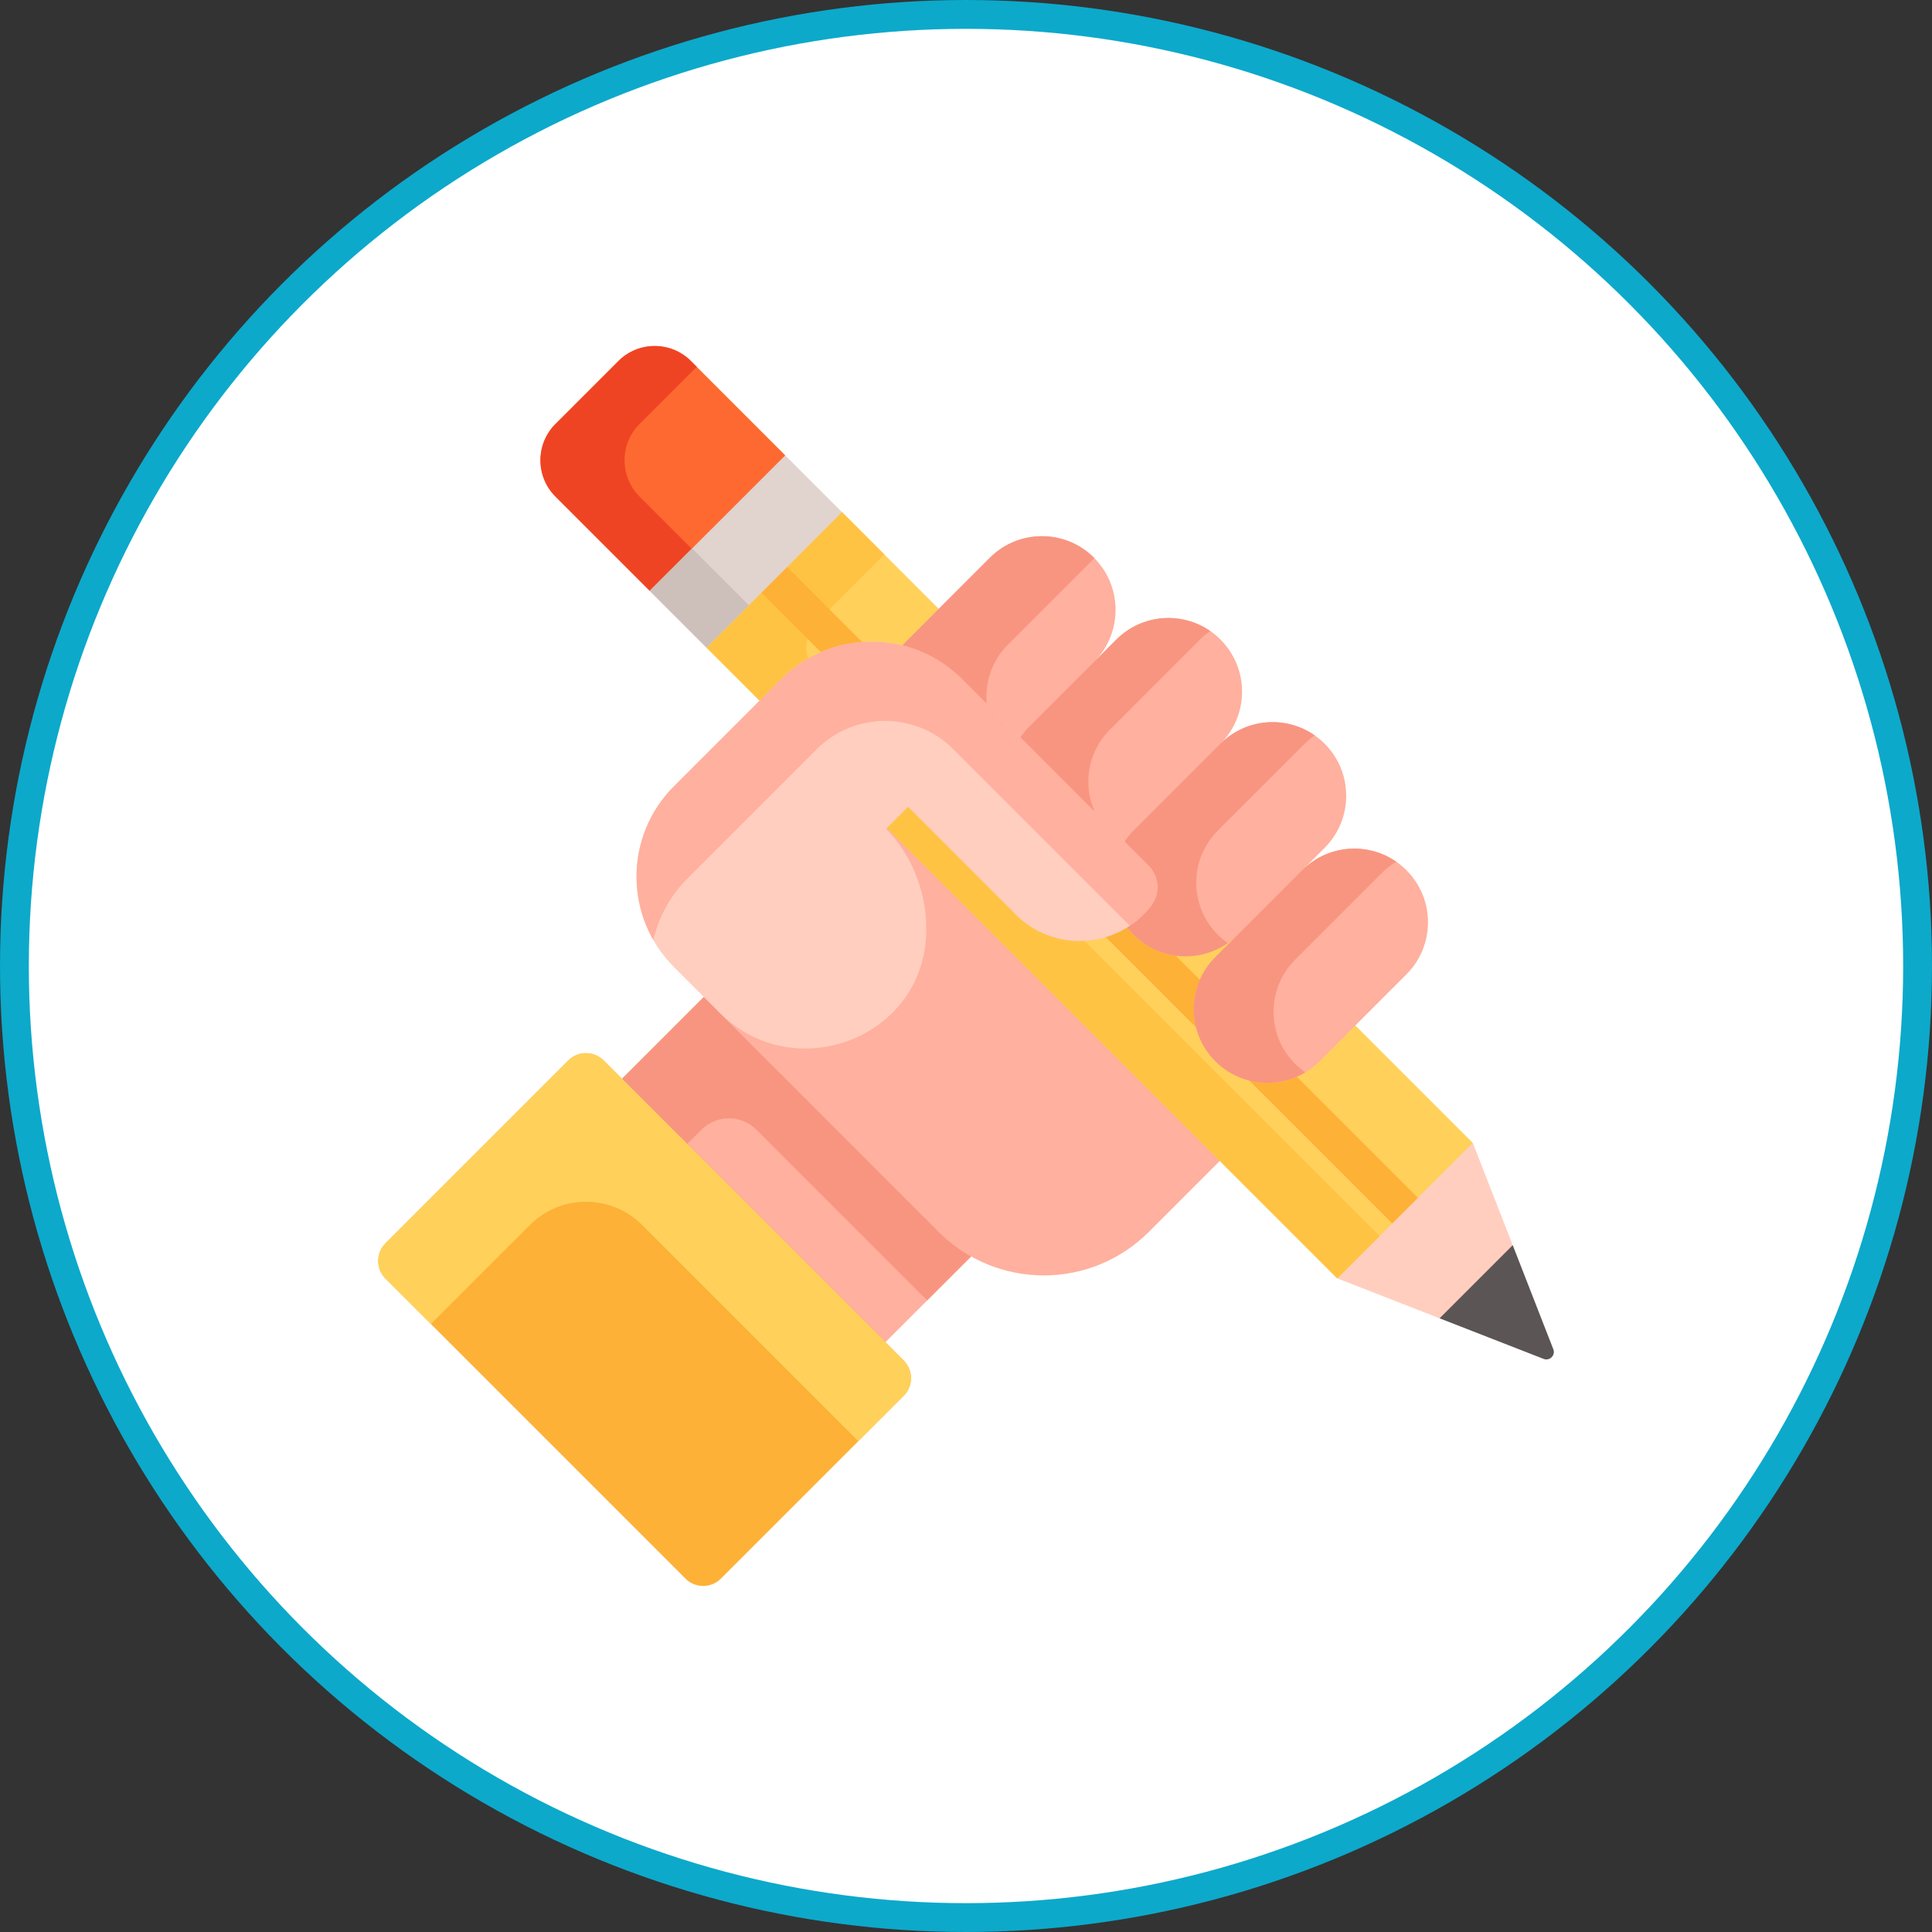 <svg width="134" height="134" viewBox="0 0 134 134" fill="none" xmlns="http://www.w3.org/2000/svg">
<rect x="0" y="0" width="134" height="134" fill="#333333" stroke="none"/>
<circle cx="67" cy="67" r="66" fill="white" stroke="#0CA9CB" stroke-width="2"/>
<path d="M65.236 85.327L48.935 69.025L43.02 74.941L61.29 93.211L67.48 87.021C66.668 86.568 65.912 86.002 65.236 85.327Z" fill="#FFB09E"/>
<path d="M52.47 78.357L64.308 90.195L67.36 87.143C66.558 86.692 65.802 86.128 65.12 85.446L48.819 69.144L43.141 74.822L47.665 79.346L48.654 78.357C49.708 77.303 51.416 77.303 52.47 78.357Z" fill="#F89580"/>
<path d="M26.739 88.685L47.545 109.491C48.223 110.169 49.322 110.169 50 109.491L62.677 96.814C63.355 96.136 63.355 95.037 62.677 94.36L41.87 73.553C41.193 72.876 40.094 72.876 39.416 73.553L26.739 86.23C26.061 86.908 26.061 88.007 26.739 88.685Z" fill="#FEB137"/>
<path d="M29.881 91.827L36.743 84.965C38.897 82.811 42.389 82.811 44.544 84.965L59.535 99.956L62.677 96.814C63.355 96.136 63.355 95.037 62.677 94.359L41.87 73.553C41.193 72.876 40.094 72.876 39.416 73.553L26.739 86.23C26.061 86.908 26.061 88.007 26.739 88.685L29.881 91.827Z" fill="#FFD15B"/>
<path d="M61.515 57.191L61.233 57.473L61.346 57.592C63.106 59.443 64.076 61.867 64.076 64.417C64.076 64.569 64.072 64.721 64.065 64.871C63.967 67.064 63.023 69.054 61.407 70.473C59.901 71.796 57.873 72.555 55.843 72.555C53.664 72.555 51.602 71.694 50.039 70.13L49.949 70.278L65.117 85.445C69.137 89.466 75.656 89.466 79.677 85.445L84.723 80.399L61.515 57.191Z" fill="#FFB09E"/>
<path d="M102.152 79.269H101.914L92.754 88.43V88.667L99.847 91.435L100.157 91.362L104.83 86.689L104.919 86.362L102.152 79.269Z" fill="#FFCEBF"/>
<path d="M99.848 91.436L107.063 94.251C107.484 94.415 107.9 94 107.735 93.579L104.92 86.363L99.848 91.436Z" fill="#5B5555"/>
<path d="M54.185 32.098L54.464 31.582L47.925 25.043C46.535 23.652 44.281 23.652 42.89 25.043L38.527 29.406C37.137 30.796 37.137 33.05 38.527 34.44L45.066 40.98L45.593 40.69L54.185 32.098Z" fill="#FD6930"/>
<path d="M54.294 47.221C55.937 45.578 58.12 44.674 60.443 44.674C61.147 44.674 61.851 44.759 62.533 44.928L62.627 44.951L62.741 44.832L65.227 42.346L58.398 35.518L57.895 35.783L49.262 44.416L49 44.915L52.8 48.715L54.294 47.221Z" fill="#FFD15B"/>
<path d="M93.881 71.002L91.396 73.487C90.463 74.42 89.222 74.934 87.903 74.934C86.584 74.934 85.343 74.42 84.41 73.487C83.477 72.554 82.963 71.314 82.963 69.995C82.963 68.675 83.477 67.435 84.41 66.502L85.96 64.953L85.722 64.715C84.789 65.648 83.549 66.162 82.229 66.162C80.91 66.162 79.669 65.648 78.737 64.715C78.597 64.575 78.462 64.419 78.312 64.222L78.219 64.1L78.09 64.181C77.127 64.783 76.014 65.101 74.873 65.101C73.25 65.101 71.725 64.469 70.578 63.322L62.981 55.725L61.395 57.311L92.753 88.669L102.151 79.272L93.881 71.002Z" fill="#FFD15B"/>
<path d="M74.872 65.101C73.25 65.101 71.725 64.469 70.578 63.322L62.981 55.725L61.395 57.311L92.753 88.669L95.694 85.728L75.06 65.094C74.997 65.096 74.935 65.101 74.872 65.101Z" fill="#FFC344"/>
<path d="M54.294 47.221C54.841 46.674 55.448 46.211 56.1 45.835C55.746 44.931 55.933 43.864 56.663 43.134L61.339 38.459L58.398 35.518L49 44.915L52.8 48.715L54.294 47.221Z" fill="#FFC344"/>
<path d="M44.361 34.44C42.971 33.05 42.971 30.796 44.361 29.406L48.325 25.442L47.925 25.043C46.535 23.652 44.281 23.652 42.89 25.043L38.527 29.406C37.137 30.796 37.137 33.05 38.527 34.44L45.066 40.98L47.983 38.063L44.361 34.44Z" fill="#EF4424"/>
<path d="M59.953 44.687L54.59 39.324L52.809 41.106L57.058 45.355C57.968 44.97 58.945 44.743 59.953 44.687Z" fill="#FEB137"/>
<path d="M83.192 71.493C83.04 71.014 82.96 70.509 82.96 69.992C82.96 69.325 83.092 68.678 83.343 68.08L81.341 66.079C80.359 65.903 79.454 65.433 78.733 64.712C78.594 64.573 78.459 64.416 78.309 64.219L78.216 64.098L78.086 64.179C77.609 64.477 77.095 64.705 76.559 64.859L83.192 71.493Z" fill="#FEB137"/>
<path d="M87.904 74.931C87.386 74.931 86.882 74.851 86.402 74.699L96.562 84.858L98.343 83.077L89.816 74.549C89.218 74.8 88.571 74.931 87.904 74.931Z" fill="#FEB137"/>
<path d="M97.548 60.355C95.553 58.36 92.319 58.36 90.325 60.355L91.874 58.806C93.869 56.811 93.869 53.577 91.874 51.582C89.88 49.588 86.646 49.588 84.651 51.582C86.646 49.588 86.646 46.354 84.651 44.359C82.656 42.365 79.423 42.365 77.428 44.359L75.879 45.909C77.873 43.914 77.873 40.68 75.879 38.685C73.884 36.691 70.65 36.691 68.655 38.685L62.628 44.713C62.565 44.776 62.504 44.84 62.445 44.905C64.005 45.27 65.436 46.06 66.597 47.221L79.543 60.167C80.232 60.855 80.3 61.955 79.703 62.725C79.243 63.318 78.693 63.809 78.08 64.19C78.242 64.415 78.421 64.631 78.623 64.833C80.618 66.828 83.852 66.828 85.846 64.833L84.297 66.382C82.302 68.377 82.302 71.611 84.297 73.606C86.291 75.6 89.525 75.6 91.52 73.606L97.548 67.578C99.542 65.583 99.542 62.349 97.548 60.355Z" fill="#FFB09E"/>
<path d="M45.062 40.98L54.459 31.584L58.394 35.519L48.997 44.915L45.062 40.98Z" fill="#E1D3CE"/>
<path d="M45.062 40.98L48.003 38.04L51.938 41.975L48.997 44.915L45.062 40.98Z" fill="#CDBFBA"/>
<path d="M66.597 47.221L68.472 49.096C68.236 47.545 68.714 45.907 69.908 44.713L75.907 38.715C75.897 38.705 75.888 38.695 75.879 38.685C73.884 36.691 70.65 36.691 68.656 38.685L62.628 44.713C62.565 44.776 62.504 44.84 62.445 44.905C64.005 45.27 65.436 46.06 66.597 47.221Z" fill="#F89580"/>
<path d="M77.428 44.358L71.4 50.386C71.118 50.668 70.878 50.975 70.676 51.299L76.196 56.819C75.034 54.859 75.295 52.29 76.98 50.605L83.226 44.358C83.449 44.136 83.688 43.939 83.939 43.766C81.948 42.39 79.199 42.587 77.428 44.358Z" fill="#F89580"/>
<path d="M90.493 51.581C90.71 51.365 90.941 51.173 91.183 51.004C89.191 49.611 86.429 49.803 84.65 51.581L78.623 57.609C78.341 57.89 78.1 58.197 77.898 58.521L79.542 60.165C80.231 60.854 80.3 61.954 79.702 62.724C79.243 63.316 78.692 63.808 78.079 64.189C78.24 64.414 78.42 64.629 78.623 64.832C80.401 66.61 83.164 66.801 85.156 65.409C84.913 65.239 84.682 65.048 84.466 64.832C82.471 62.837 82.471 59.603 84.466 57.608L90.493 51.581Z" fill="#F89580"/>
<path d="M89.826 73.787C87.832 71.793 87.832 68.559 89.826 66.564L95.854 60.536C96.156 60.234 96.488 59.978 96.839 59.767C94.848 58.386 92.094 58.581 90.321 60.355L84.293 66.382C82.298 68.377 82.298 71.611 84.293 73.605C85.985 75.297 88.569 75.553 90.531 74.374C90.284 74.203 90.047 74.008 89.826 73.787Z" fill="#F89580"/>
<path d="M79.66 60.048L66.714 47.102C63.253 43.641 57.641 43.641 54.179 47.102L46.744 54.537C43.283 57.998 43.283 63.61 46.744 67.072L49.922 70.249C55.02 75.347 63.91 72.081 64.235 64.879C64.242 64.726 64.245 64.572 64.245 64.417C64.245 61.726 63.188 59.283 61.47 57.476L62.984 55.961L70.463 63.44C73.091 66.068 77.479 65.864 79.834 62.828C80.484 61.99 80.41 60.798 79.66 60.048Z" fill="#FFCEBF"/>
<path d="M47.682 60.927L56.647 51.962C59.263 49.345 63.506 49.345 66.122 51.962L78.365 64.205C78.906 63.84 79.403 63.382 79.833 62.828C80.483 61.99 80.409 60.798 79.659 60.048L66.713 47.102C63.251 43.641 57.639 43.641 54.178 47.102L46.743 54.537C43.853 57.427 43.378 61.815 45.314 65.2C45.674 63.634 46.462 62.147 47.682 60.927Z" fill="#FFB09E"/>
</svg>
